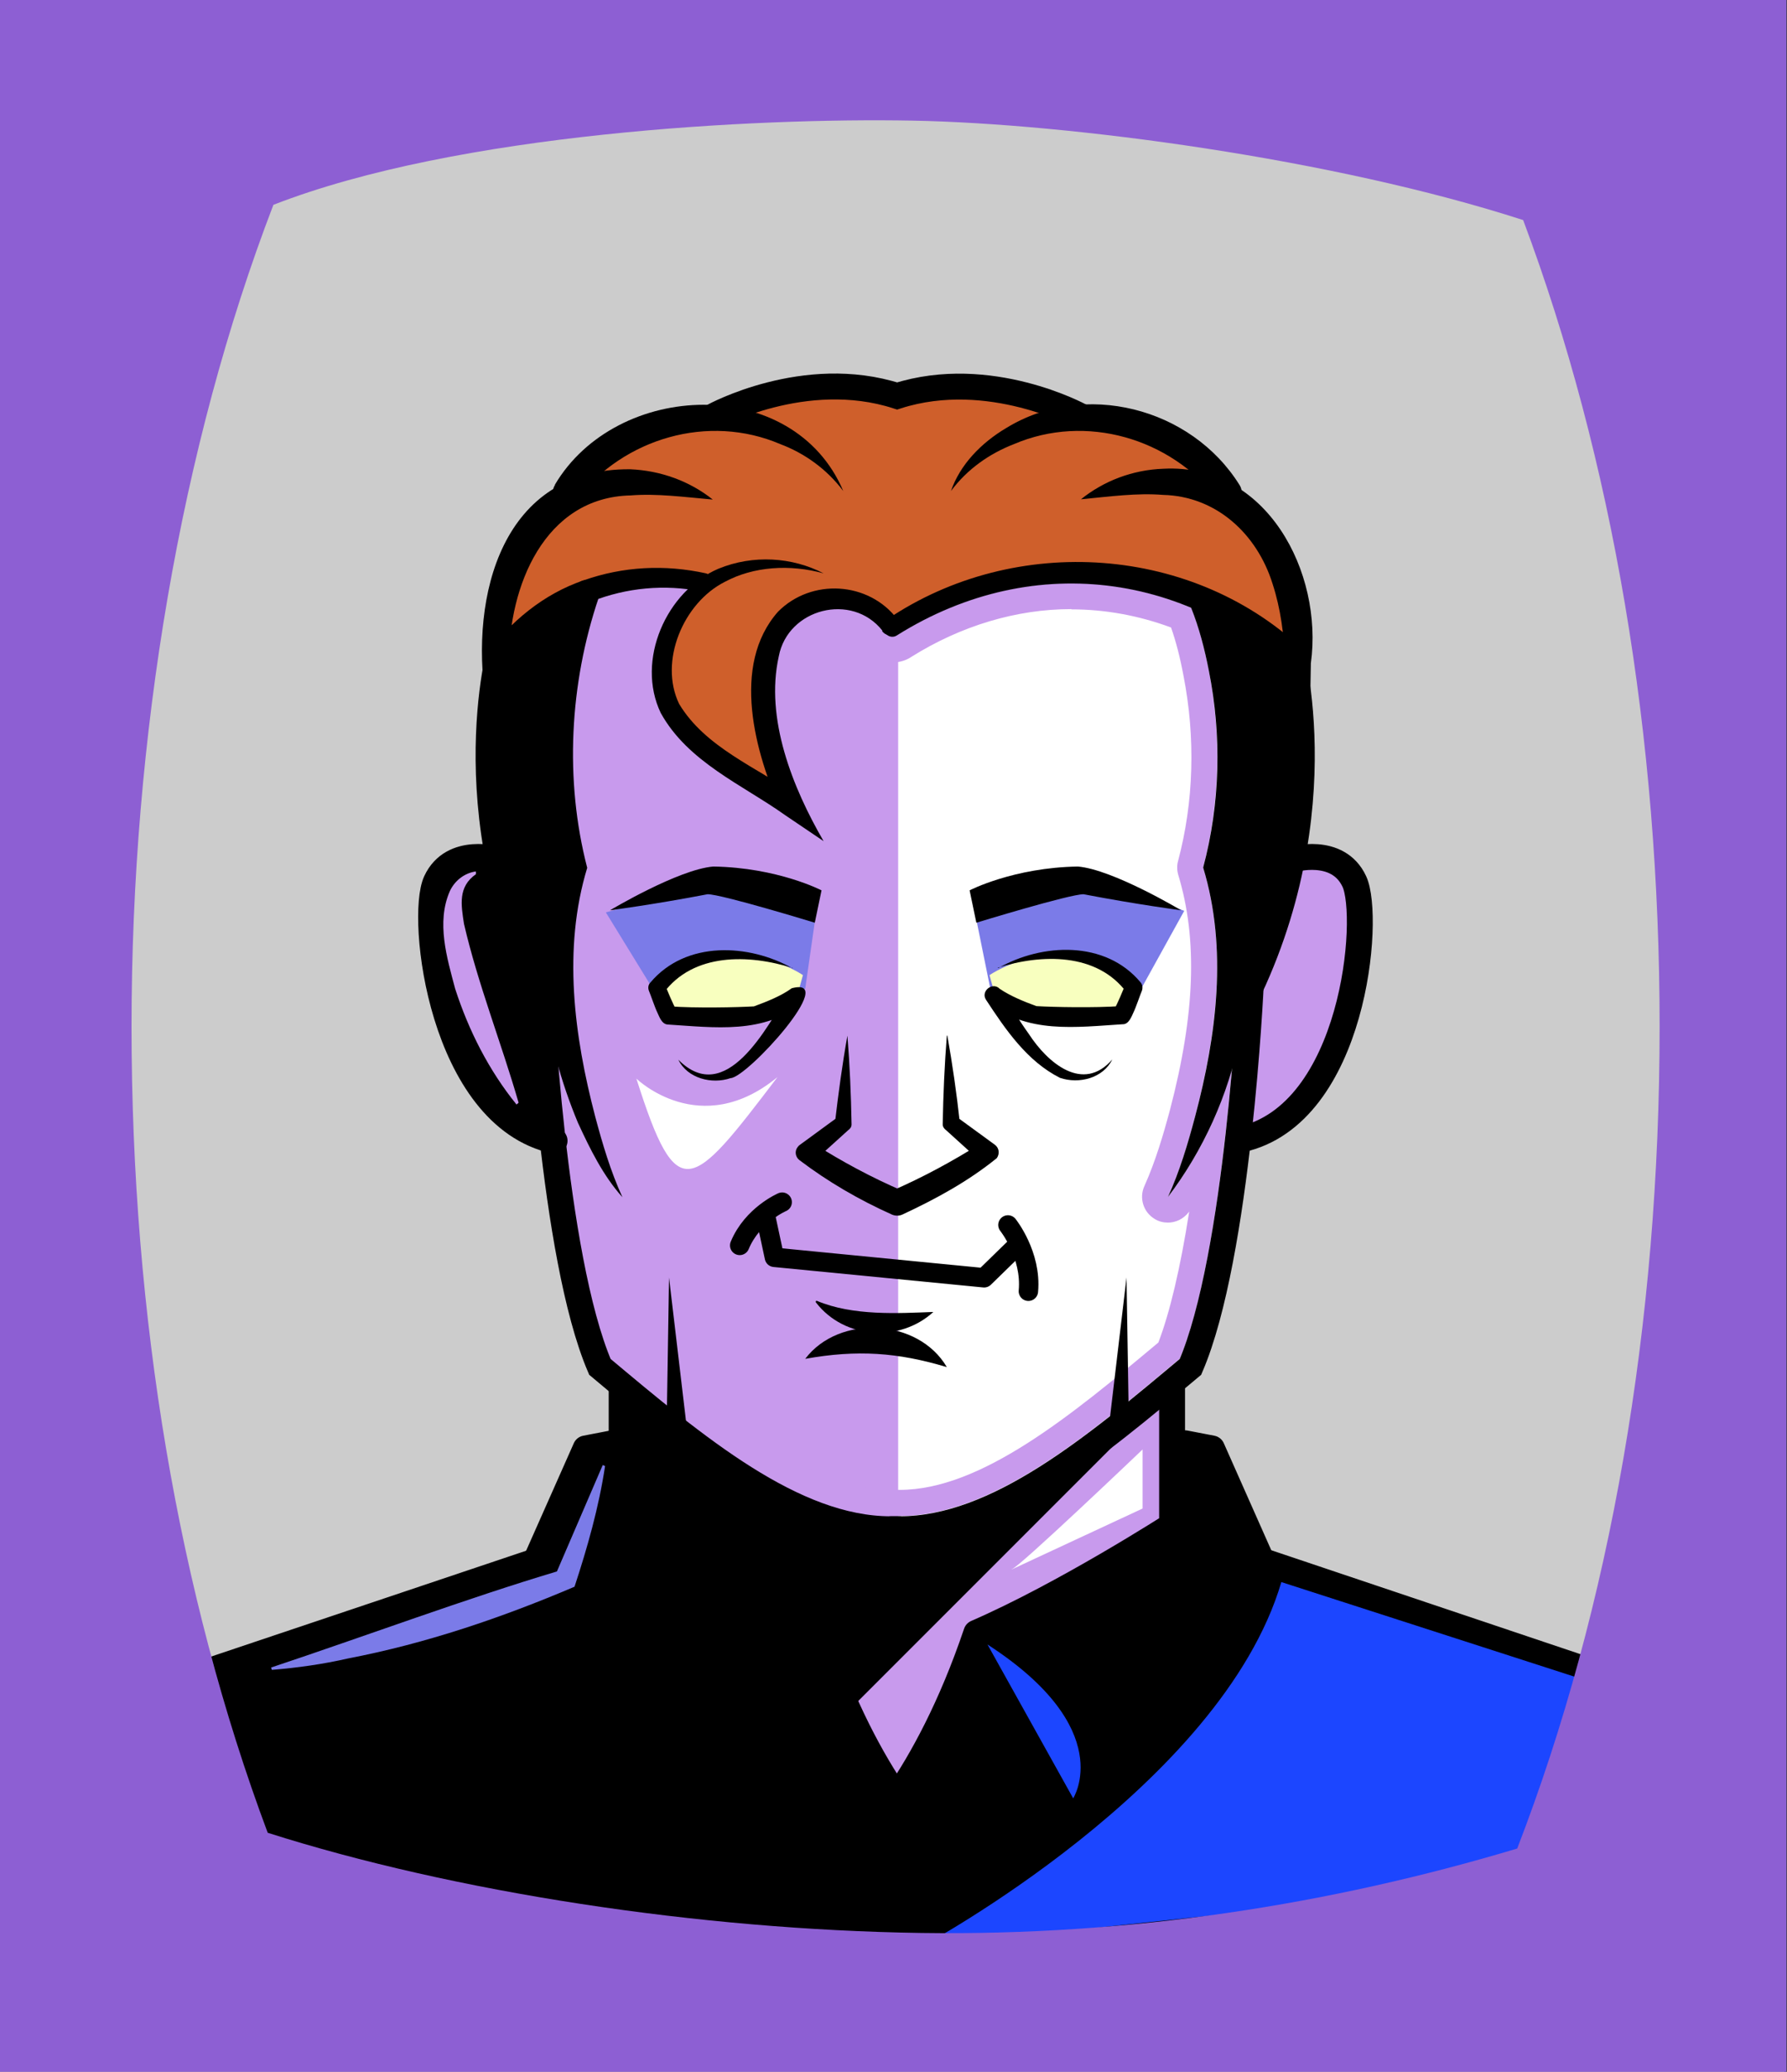 <svg id="Capa_2" xmlns="http://www.w3.org/2000/svg" xmlns:xlink="http://www.w3.org/1999/xlink" viewBox="0 0 69.02 80">
<rect x="0" y="0" width="69.02" height="80" fill="#333333" stroke="none"/>
<defs >
<style >
.cls-1{fill:#c89aed;}.cls-2{fill:#fff;}.cls-3{fill:#f8ffbf;}.cls-4{fill:#7b7be8;}.cls-5{fill:#a88347;}.cls-6{fill:#782ab5;}.cls-7,.cls-8{stroke-miterlimit:10;}.cls-7,.cls-8,.cls-9,.cls-10{stroke:#000;}.cls-7,.cls-8,.cls-9,.cls-10,.cls-11,.cls-12,.cls-13{fill:none;}.cls-8,.cls-9,.cls-10,.cls-11{stroke-linecap:round;}.cls-9{stroke-width:.75px;}.cls-9,.cls-10,.cls-11{stroke-linejoin:round;}.cls-14{fill:#1c46ff;}.cls-11{stroke:#deb778;stroke-dasharray:0 0 0 4.06;}.cls-15{fill:#deb778;}.cls-16{fill:url(#USGS_19_Inundación_de_tierra_2);}.cls-13{stroke:#1d1d1b;stroke-dasharray:0 0 2 2;stroke-width:.3px;}.cls-17{fill:#cf5f2b;}.cls-18{fill:#fcf0c5;}
</style>
<pattern id="USGS_19_Inundación_de_tierra_2" x="0" y="0" width="72" height="72" patternTransform="translate(267.52 -16207) rotate(-90)" patternUnits="userSpaceOnUse" viewBox="0 0 72 72">
<g >
<rect class="cls-12" width="72" height="72">
</rect>
<g >
<line class="cls-13" x1="71" y1="71" x2="144.44" y2="71">
</line>
<line class="cls-13" x1="71" y1="67" x2="144.44" y2="67">
</line>
<line class="cls-13" x1="71" y1="63" x2="144.44" y2="63">
</line>
<line class="cls-13" x1="71" y1="59" x2="144.44" y2="59">
</line>
<line class="cls-13" x1="71" y1="55" x2="144.44" y2="55">
</line>
<line class="cls-13" x1="71" y1="51" x2="144.44" y2="51">
</line>
<line class="cls-13" x1="71" y1="47" x2="144.44" y2="47">
</line>
<line class="cls-13" x1="71" y1="43" x2="144.44" y2="43">
</line>
<line class="cls-13" x1="71" y1="39" x2="144.44" y2="39">
</line>
<line class="cls-13" x1="71" y1="35" x2="144.44" y2="35">
</line>
<line class="cls-13" x1="71" y1="31" x2="144.44" y2="31">
</line>
<line class="cls-13" x1="71" y1="27" x2="144.44" y2="27">
</line>
<line class="cls-13" x1="71" y1="23" x2="144.44" y2="23">
</line>
<line class="cls-13" x1="71" y1="19" x2="144.44" y2="19">
</line>
<line class="cls-13" x1="71" y1="15" x2="144.44" y2="15">
</line>
<line class="cls-13" x1="71" y1="11" x2="144.44" y2="11">
</line>
<line class="cls-13" x1="71" y1="7" x2="144.44" y2="7">
</line>
<line class="cls-13" x1="71" y1="3" x2="144.44" y2="3">
</line>
</g>
<g >
<line class="cls-13" x1="-1" y1="71" x2="72.44" y2="71">
</line>
<line class="cls-13" x1="-1" y1="67" x2="72.44" y2="67">
</line>
<line class="cls-13" x1="-1" y1="63" x2="72.44" y2="63">
</line>
<line class="cls-13" x1="-1" y1="59" x2="72.44" y2="59">
</line>
<line class="cls-13" x1="-1" y1="55" x2="72.44" y2="55">
</line>
<line class="cls-13" x1="-1" y1="51" x2="72.44" y2="51">
</line>
<line class="cls-13" x1="-1" y1="47" x2="72.44" y2="47">
</line>
<line class="cls-13" x1="-1" y1="43" x2="72.44" y2="43">
</line>
<line class="cls-13" x1="-1" y1="39" x2="72.44" y2="39">
</line>
<line class="cls-13" x1="-1" y1="35" x2="72.44" y2="35">
</line>
<line class="cls-13" x1="-1" y1="31" x2="72.44" y2="31">
</line>
<line class="cls-13" x1="-1" y1="27" x2="72.44" y2="27">
</line>
<line class="cls-13" x1="-1" y1="23" x2="72.44" y2="23">
</line>
<line class="cls-13" x1="-1" y1="19" x2="72.44" y2="19">
</line>
<line class="cls-13" x1="-1" y1="15" x2="72.44" y2="15">
</line>
<line class="cls-13" x1="-1" y1="11" x2="72.44" y2="11">
</line>
<line class="cls-13" x1="-1" y1="7" x2="72.44" y2="7">
</line>
<line class="cls-13" x1="-1" y1="3" x2="72.44" y2="3">
</line>
<line class="cls-13" x1="1.04" y1="69" x2="74.48" y2="69">
</line>
<line class="cls-13" x1="1.04" y1="65" x2="74.48" y2="65">
</line>
<line class="cls-13" x1="1.04" y1="61" x2="74.48" y2="61">
</line>
<line class="cls-13" x1="1.04" y1="57" x2="74.48" y2="57">
</line>
<line class="cls-13" x1="1.04" y1="53" x2="74.48" y2="53">
</line>
<line class="cls-13" x1="1.04" y1="49" x2="74.48" y2="49">
</line>
<line class="cls-13" x1="1.04" y1="45" x2="74.48" y2="45">
</line>
<line class="cls-13" x1="1.04" y1="41" x2="74.48" y2="41">
</line>
<line class="cls-13" x1="1.04" y1="37" x2="74.48" y2="37">
</line>
<line class="cls-13" x1="1.04" y1="33" x2="74.48" y2="33">
</line>
<line class="cls-13" x1="1.04" y1="29" x2="74.48" y2="29">
</line>
<line class="cls-13" x1="1.04" y1="25" x2="74.48" y2="25">
</line>
<line class="cls-13" x1="1.04" y1="21" x2="74.48" y2="21">
</line>
<line class="cls-13" x1="1.04" y1="17" x2="74.48" y2="17">
</line>
<line class="cls-13" x1="1.04" y1="13" x2="74.48" y2="13">
</line>
<line class="cls-13" x1="1.04" y1="9" x2="74.48" y2="9">
</line>
<line class="cls-13" x1="1.04" y1="5" x2="74.48" y2="5">
</line>
<line class="cls-13" x1="1.04" y1="1" x2="74.48" y2="1">
</line>
</g>
<g >
<line class="cls-13" x1="-73" y1="71" x2=".44" y2="71">
</line>
<line class="cls-13" x1="-73" y1="67" x2=".44" y2="67">
</line>
<line class="cls-13" x1="-73" y1="63" x2=".44" y2="63">
</line>
<line class="cls-13" x1="-73" y1="59" x2=".44" y2="59">
</line>
<line class="cls-13" x1="-73" y1="55" x2=".44" y2="55">
</line>
<line class="cls-13" x1="-73" y1="51" x2=".44" y2="51">
</line>
<line class="cls-13" x1="-73" y1="47" x2=".44" y2="47">
</line>
<line class="cls-13" x1="-73" y1="43" x2=".44" y2="43">
</line>
<line class="cls-13" x1="-73" y1="39" x2=".44" y2="39">
</line>
<line class="cls-13" x1="-73" y1="35" x2=".44" y2="35">
</line>
<line class="cls-13" x1="-73" y1="31" x2=".44" y2="31">
</line>
<line class="cls-13" x1="-73" y1="27" x2=".44" y2="27">
</line>
<line class="cls-13" x1="-73" y1="23" x2=".44" y2="23">
</line>
<line class="cls-13" x1="-73" y1="19" x2=".44" y2="19">
</line>
<line class="cls-13" x1="-73" y1="15" x2=".44" y2="15">
</line>
<line class="cls-13" x1="-73" y1="11" x2=".44" y2="11">
</line>
<line class="cls-13" x1="-73" y1="7" x2=".44" y2="7">
</line>
<line class="cls-13" x1="-73" y1="3" x2=".44" y2="3">
</line>
<line class="cls-13" x1="-70.96" y1="69" x2="2.48" y2="69">
</line>
<line class="cls-13" x1="-70.96" y1="65" x2="2.48" y2="65">
</line>
<line class="cls-13" x1="-70.96" y1="61" x2="2.48" y2="61">
</line>
<line class="cls-13" x1="-70.96" y1="57" x2="2.48" y2="57">
</line>
<line class="cls-13" x1="-70.96" y1="53" x2="2.48" y2="53">
</line>
<line class="cls-13" x1="-70.96" y1="49" x2="2.48" y2="49">
</line>
<line class="cls-13" x1="-70.96" y1="45" x2="2.48" y2="45">
</line>
<line class="cls-13" x1="-70.96" y1="41" x2="2.48" y2="41">
</line>
<line class="cls-13" x1="-70.96" y1="37" x2="2.48" y2="37">
</line>
<line class="cls-13" x1="-70.96" y1="33" x2="2.48" y2="33">
</line>
<line class="cls-13" x1="-70.96" y1="29" x2="2.48" y2="29">
</line>
<line class="cls-13" x1="-70.96" y1="25" x2="2.48" y2="25">
</line>
<line class="cls-13" x1="-70.96" y1="21" x2="2.48" y2="21">
</line>
<line class="cls-13" x1="-70.96" y1="17" x2="2.48" y2="17">
</line>
<line class="cls-13" x1="-70.96" y1="13" x2="2.48" y2="13">
</line>
<line class="cls-13" x1="-70.96" y1="9" x2="2.48" y2="9">
</line>
<line class="cls-13" x1="-70.96" y1="5" x2="2.48" y2="5">
</line>
<line class="cls-13" x1="-70.96" y1="1" x2="2.48" y2="1">
</line>
</g>
</g>
</pattern>
</defs>
  <path
     style="opacity:1;vector-effect:none;fill:#cccccc;fill-opacity:1;fill-rule:nonzero;stroke:none;stroke-width:4.495;stroke-linecap:butt;stroke-linejoin:miter;stroke-miterlimit:4;stroke-dasharray:none;stroke-dashoffset:0;stroke-opacity:1"
     d="M -0.08,0.361 V 80.361 H 68.92 V 0.361 Z"
     id="rect4304"/>

<g id="Capa_10">
<g >
<path class="cls-1" d="M34.33,15.39s-3-.7-6.7,.8c-4.8,.3-5.4,2.5-5.4,2.5,0,0-3.4,2.4-3.1,7.09-.7,3.7-.2,7.39-.2,7.39,0,0-1.8-.2-2.2,1.8s.2,7.29,4.5,9.19c.9,6.4,1.4,7.89,1.4,7.89l1.4,1.5-.1,1.8-1.4,.6-2,4.5-12.59,4.3,.4,8.59,25.38,4.5,25.78-4.8,1.2-8.89-11.39-3.6-2.6-4.8-1.5,.2,.1-2.7,.7-.8,1.7-8.69s2.9,0,4.1-4.4c1.3-4.8,.5-6.4-1.8-6.2,.8-5.2,.1-7.79,.1-7.79,0,0-.4-5-3.3-6.6-.9-1.8-4.3-2.7-5.7-2.7-1.8-1.8-5.4-1-6.8-.7Z">
</path>
<path class="cls-2" d="M34.69,58.98V24.07s5.57-3.88,11.38-1.18c2.19,5.31,.93,10.96,.93,10.96,0,0,.52,3.68,.73,6.69,.45,3.77-1.71,11.93-1.71,11.93,0,0-6.86,7.27-11.33,6.51Z">
</path>
<path class="cls-17" d="M20.98,38.47l1.08-5.22s-1.26-6.21,.36-10.27c2.25-1.08,4.41-.36,4.41-.36,0,0-2.16,2.25-1.08,4.5s4.41,3.51,4.41,3.51c0,0-2.18-4.11-.27-6.3,1.62-1.53,2.7-1.53,4.5-.09,3.78-2.79,9.73-2.34,11.98-.9,1.53,5.13,.99,8.83,.36,10.09,1.44,4.23,.99,7.11,.99,7.11,0,0,3.24-6.93,2.61-11.8-.18-5.22-.92-8.64-3.52-9.95-1.16-2.84-5.21-3.02-5.21-3.02,0,0-4.32-1.53-6.93-.45-4.59-1.44-5.94,.63-5.94,.63,0,0-3.78-.27-6.12,2.79-4.5,4.23-3.96,10.09-3.96,10.09,0,0,.27,6.75,2.34,9.64Z">
</path>
<polygon class="cls-4" points="31.56 34.97 27.84 34.05 23.4 35.23 25.34 38.39 31.1 38.18 31.56 34.97">
</polygon>
<polygon class="cls-4" points="37.58 34.87 42.22 33.9 45.74 35.17 43.65 38.95 38.24 38.13 37.58 34.87">
</polygon>
<path class="cls-3" d="M31.02,37.66s-1.65-1.17-3.9-.69c-1.86,.56-1.79,1.42-1.79,1.42l.53,.83,3.55-.04,1.43-.91,.17-.61Z">
</path>
<path class="cls-3" d="M38.21,37.66s1.65-1.17,3.9-.69c1.86,.56,1.79,1.42,1.79,1.42l-.53,.83-3.55-.04-1.43-.91-.17-.61Z">
</path>
<path d="M18.94,33.18s-2.35-.24-2.5,1.94,1.82,7.7,4.87,8.64c-.58-3.7-.33-5.3-.33-5.3,0,0-1.72-3.82-2.04-5.29Z">
</path>
<path d="M43.17,55.66l-19.47,19.47-14.6-2.72-1.15-7.66,12.59-4.3,2-4.5,1.5-.08v-2.32s6.23,5.49,10.19,5.15c4.19,.45,8.94-3.06,8.94-3.06Z">
</path>
<path class="cls-1" d="M41.38,23.53c1.31,0,2.61,.24,3.85,.7,.19,.54,.35,1.16,.48,1.86,.47,2.4,.4,4.87-.21,7.16-.05,.18-.04,.37,.01,.54,.75,2.48,.65,5.36-.32,9.06-.26,.97-.56,1.99-.99,2.95-.21,.46-.04,1.01,.4,1.27,.16,.1,.34,.14,.51,.14,.3,0,.6-.14,.8-.4,0,0,.01-.02,.02-.02-.34,2.18-.75,3.9-1.19,5.05-3.37,2.82-6.85,5.69-9.99,5.69h-.35c-3.13,0-6.61-2.86-9.98-5.68-.5-1.31-.89-3.16-1.18-5.05,.03,.03,.05,.06,.08,.09,.2,.22,.47,.33,.74,.33,.19,0,.38-.05,.55-.17,.41-.27,.56-.81,.35-1.26-.44-.95-.73-1.98-.99-2.94-.98-3.7-1.08-6.58-.32-9.06,.05-.18,.06-.37,.01-.55-.78-2.96-.69-6.25,.25-9.32,.25-.07,.5-.12,.76-.16-.61,1.36-.66,2.9-.04,4.18,0,.02,.02,.03,.03,.05,.89,1.63,2.43,2.58,3.78,3.42,.47,.29,.91,.57,1.34,.88l1.48,1c.17,.11,.37,.17,.56,.17,.25,0,.49-.09,.68-.27,.34-.32,.41-.83,.18-1.23-1.01-1.73-2.11-4.24-1.62-6.44,.13-.66,.75-1.01,1.3-1.01,.26,0,.64,.08,.93,.43,.11,.15,.23,.25,.32,.31,.24,.21,.55,.33,.87,.33,.26,0,.52-.08,.71-.21,1.93-1.21,4.07-1.85,6.19-1.85m0-1c-2.27,0-4.58,.65-6.73,2-.06,.04-.12,.06-.18,.06-.1,0-.19-.05-.25-.12-.05-.03-.1-.06-.14-.12-.45-.57-1.09-.83-1.73-.83-1.03,0-2.06,.68-2.28,1.82-.54,2.41,.54,5.09,1.74,7.14l-1.48-1c-1.64-1.18-3.77-2.05-4.81-3.95-.76-1.59-.19-3.55,1.05-4.76-.32-.04-.63-.06-.95-.06-.86,0-1.71,.15-2.51,.43-1.11,3.3-1.31,6.99-.42,10.37-.96,3.13-.52,6.48,.31,9.61,.28,1.05,.58,2.1,1.05,3.11-.76-.84-1.25-1.86-1.72-2.88-.3-.71-.55-1.45-.76-2.21,.28,3.37,.88,8.6,2.01,11.33,3.61,3.02,7.29,6.08,10.82,6.08h.35c3.56,0,7.25-3.09,10.82-6.08,1.12-2.69,1.72-7.8,2.01-11.18-.52,1.8-1.37,3.49-2.47,4.94,.46-1.01,.77-2.06,1.05-3.11,.82-3.13,1.26-6.48,.31-9.61,.65-2.47,.71-5.1,.22-7.61-.16-.82-.38-1.67-.68-2.42h0c-1.48-.63-3.05-.95-4.63-.95h0Z">
</path>
<path d="M34.08,24.35c-1.18-1.49-3.65-.85-4,.99-.54,2.41,.54,5.09,1.73,7.14,0,0-1.48-1-1.48-1-1.64-1.17-3.76-2.05-4.81-3.95-.97-2.03,.21-4.71,2.23-5.57,1.34-.55,2.85-.45,4.06,.18-1.3-.36-2.71-.27-3.82,.33-1.6,.81-2.55,3.07-1.76,4.71,1.01,1.68,2.98,2.44,4.59,3.56,0,0-.63,.61-.63,.61-1.03-2.27-1.97-5.66-.14-7.73,1.29-1.3,3.5-1.17,4.61,.29,.32,.39-.29,.86-.59,.46h0Z">
</path>
<path d="M27.09,22.84c-2.83-.58-5.94,.58-7.52,3.04,0,0-.81,1.17-.81,1.17-.62-4.07,.64-8.97,5.58-8.93,1.18,.05,2.3,.46,3.19,1.17-1.13-.1-2.17-.24-3.17-.16-3.34,.07-4.72,3.53-4.7,6.45,0,0-.91-.27-.91-.27,.95-1.3,2.25-2.38,3.79-2.9,1.53-.54,3.14-.62,4.73-.27,.19,.05,.32,.24,.27,.43-.05,.2-.25,.32-.45,.27h0Z">
</path>
<path d="M21.43,18.72c2.39-4.04,9.22-4.28,11.14,.24-.64-.85-1.5-1.46-2.43-1.81-2.78-1.19-6.04-.23-7.87,2.13-.37,.53-1.18-.02-.83-.56h0Z">
</path>
<path d="M34.26,23.92c4.95-3.35,11.9-2.9,16.21,1.3,0,0-.84,.35-.84,.35-.03-1.05-.17-2.08-.48-3.03-.6-1.92-2.17-3.38-4.23-3.43-1-.08-2.04,.06-3.17,.17,.88-.71,2-1.14,3.19-1.18,3.98-.21,6.17,3.99,5.69,7.51,0,0-.02,1.11-.02,1.11-4.28-4.59-10.62-5.54-15.96-2.19-.38,.25-.79-.36-.39-.61h0Z">
</path>
<path d="M47.03,19.28c-1.83-2.36-5.09-3.32-7.87-2.13-.93,.36-1.8,.96-2.43,1.81,.35-1.02,1.17-1.86,2.13-2.43,3.01-1.85,7.14-.8,9.01,2.19,.35,.54-.46,1.08-.83,.56h0Z">
</path>
<path class="cls-8" d="M41.73,16.07s-3.51-1.92-7.08-.78c-3.57-1.15-7.09,.78-7.09,.78">
</path>
<path class="cls-8" d="M19.36,24.87s-2.06,7.07,2.26,14.75">
</path>
<path d="M23.12,23.09c-1.12,3.31-1.32,7.03-.44,10.42-.95,3.13-.51,6.48,.31,9.61,.28,1.05,.59,2.1,1.05,3.11-.75-.84-1.25-1.86-1.72-2.88-1.3-3.13-1.91-6.73-.63-10.01,0,0-.01,.3-.01,.3-.68-2.69-.71-5.5-.2-8.22,.17-.91,.38-1.78,.7-2.69,.09-.26,.38-.4,.64-.3,.27,.09,.4,.4,.3,.66h0Z">
</path>
<path class="cls-8" d="M34.75,59.05h-.35c-3.76,0-7.53-3.17-11.23-6.27-1.84-4.29-2.32-14.76-2.32-14.76">
</path>
<path class="cls-8" d="M19.24,33.19s-1.76-.53-2.4,.85,.21,9.06,4.58,10.01">
</path>
<path class="cls-8" d="M49.79,24.87s2.06,7.07-2.26,14.75">
</path>
<path d="M46.95,23.12c1.24,3.36,1.39,7.05,.52,10.51,0,0-.01-.3-.01-.3,1.57,4.31,.35,9.34-2.35,12.89,.46-1.01,.77-2.06,1.05-3.11,.83-3.13,1.26-6.48,.31-9.61,.66-2.47,.72-5.1,.22-7.6-.16-.83-.38-1.67-.68-2.42-.23-.6,.69-.97,.93-.36h0Z">
</path>
<path class="cls-8" d="M34.4,59.05h.35c3.77,0,7.53-3.17,11.23-6.27,1.85-4.29,2.33-14.76,2.33-14.76">
</path>
<path class="cls-8" d="M49.91,33.19s1.76-.53,2.4,.85,0,9-4.38,9.96">
</path>
<path d="M23.56,35.15s2.64-1.58,3.99-1.69c2.49,.04,4.18,.92,4.18,.92l-.26,1.25s-3.59-1.1-4.14-1.1c-2.09,.4-3.77,.62-3.77,.62Z">
</path>
<path d="M30.62,37.38c-1.7-.54-3.84-.59-4.99,.96,0,0,.05-.32,.05-.32,.11,.26,.31,.76,.45,.99l-.26-.15c.99,.07,2.59,.04,3.25,0,.49-.18,1.05-.4,1.46-.7,1.86-.49-1.72,3.45-2.36,3.47-.73,.25-1.67,.01-2.02-.71,1.83,1.84,3.43-1.24,4.28-2.65,0,0,.53,.42,.53,.42-1.46,1.27-3.45,.98-5.23,.87-.23-.02-.32-.32-.39-.46-.09-.18-.25-.66-.33-.85-.04-.11-.02-.23,.06-.31,1.37-1.63,3.81-1.5,5.49-.55h0Z">
</path>
<path d="M45.62,35.15s-2.64-1.58-3.99-1.69c-2.49,.04-4.18,.92-4.18,.92l.26,1.25s3.59-1.1,4.14-1.1c2.09,.4,3.77,.62,3.77,.62Z">
</path>
<path d="M38.56,37.38c1.68-.96,4.13-1.08,5.49,.55,.08,.09,.09,.21,.06,.31-.08,.19-.24,.67-.33,.85-.07,.15-.18,.47-.42,.46-1.77,.11-3.74,.39-5.2-.87,0,0,.53-.42,.53-.42,.32,.57,.67,1.14,1.05,1.67,.73,1.12,2.09,2.28,3.22,.98-.35,.72-1.28,.96-2.02,.71-1.27-.64-2.1-1.86-2.86-3.02-.21-.33,.26-.7,.53-.42,.41,.28,.95,.5,1.42,.67,.66,.04,2.25,.07,3.25,0,0,0-.26,.15-.26,.15,.14-.23,.34-.73,.45-.99,0,0,.05,.32,.05,.32-1.15-1.55-3.29-1.5-4.99-.96h0Z">
</path>
<path d="M36.59,39.99c.2,1.13,.36,2.24,.48,3.35l-.13-.22,1.48,1.08c.17,.12,.2,.35,.08,.52-1.11,.9-2.36,1.58-3.65,2.18-.13,.06-.28,.05-.4,0-1.27-.57-2.46-1.26-3.57-2.1-.16-.12-.2-.35-.07-.51,.02-.03,.05-.06,.08-.08l1.49-1.09-.13,.22c.13-1.11,.28-2.23,.48-3.35,.09,1.13,.14,2.28,.16,3.43,0,.1-.06,.17-.13,.22l-1.27,1.15-.06-.63c1.08,.69,2.24,1.31,3.42,1.82h-.4c1.18-.51,2.34-1.14,3.42-1.82l-.05,.64-1.28-1.16c-.07-.05-.13-.13-.13-.22,.02-1.15,.07-2.29,.16-3.43h0Z">
</path>
<polyline class="cls-9" points="29.58 47.01 29.91 48.55 38.01 49.34 39.19 48.19">
</polyline>
<path class="cls-9" d="M30.21,46.42s-1.15,.49-1.64,1.67">
</path>
<path class="cls-9" d="M38.93,47.3s.92,1.15,.79,2.56">
</path>
<path d="M31.55,50.23c1.4,.59,3.14,.48,4.5,.43-1.3,1.19-3.44,1.05-4.53-.36-.03-.03-.01-.08,.03-.07h0Z">
</path>
<path d="M31.1,52.47c1.31-1.73,4.37-1.56,5.47,.32-1.9-.57-3.46-.68-5.47-.32h0Z">
</path>
<path d="M25.84,49.33l.66,5.58c.02,.21-.12,.39-.33,.42-.22,.03-.42-.15-.42-.38l.09-5.62h0Z">
</path>
<path d="M43.51,49.33l.09,5.62c0,.21-.16,.38-.37,.38-.23,0-.41-.2-.38-.42l.66-5.58h0Z">
</path>
<path class="cls-10" d="M45.27,53.65v5.25s-4.15,2.67-7.56,4.15c-.97,2.87-2.1,4.93-3.07,6.34-.97-1.41-2.09-3.47-3.06-6.34-3.42-1.48-7.57-4.15-7.57-4.15v-5.25">
</path>
<path class="cls-10" d="M23.66,55.73l-1.04,.2-1.93,4.35s-.1,4.5,7.37,9c1.09-3.86,3.52-6.23,3.52-6.23">
</path>
<path class="cls-10" d="M45.77,55.73l1.04,.2,1.93,4.35s.1,4.5-7.37,9c-1.09-3.86-3.52-6.23-3.52-6.23">
</path>
<line class="cls-10" x1="20.7" y1="60.28" x2="7.72" y2="64.64">
</line>
<line class="cls-10" x1="48.78" y1="60.28" x2="61.75" y2="64.64">
</line>
<path class="cls-4" d="M23.37,56.61c-.24,1.59-.68,3.14-1.18,4.66-2.82,1.2-5.73,2.19-8.75,2.77-.96,.22-1.95,.36-2.94,.44,0,0-.03-.09-.03-.09,3.6-1.2,7.62-2.69,11.04-3.71,0,0,1.77-4.11,1.77-4.11l.09,.04h0Z">
</path>
<polygon points="45.37 55.63 45.2 59.1 37.92 62.91 34.96 69.25 32.17 65.27 22.95 74.75 58.74 74.75 61.53 70.77 60.09 64.17 48.92 60.2 46.72 55.71 45.37 55.63">
</polygon>
<path class="cls-14" d="M49.49,61.09l12.49,4.03-3.9,7.64-22.48,2.4s11.57-6.2,13.89-14.07Z">
</path>
<path class="cls-2" d="M39.08,60.59c.21,0,5.05-4.62,5.05-4.62v2.28l-5.05,2.35Z">
</path>
<path d="M22.8,23.36s-2.55,0-3.83,2.41c-.85,7.66,2.27,12.55,2.27,12.55l.57-4.61s-.78-6.88,.99-10.35Z">
</path>
<path d="M46.55,23.36c-.08-.28,3.33,2.06,3.33,2.06,0,0,.99,8.01-1.84,12.48-.64-3.12-.92-4.68-.92-4.68,0,0,1.13-3.97-.57-9.86Z">
</path>
<path class="cls-2" d="M24.58,41.65s2.46,2.4,5.45-.06c-3.34,4.39-3.87,5.04-5.45,.06Z">
</path>
<path class="cls-14" d="M38.14,63.5l3.31,5.94s1.73-2.68-3.31-5.94Z">
</path>
<path class="cls-1" d="M18.39,33.75c-.71,.49-.58,1.19-.47,1.92,.54,2.33,1.43,4.56,2.11,6.91,0,0-.08,.07-.08,.07-1.07-1.32-1.85-2.86-2.37-4.47-.32-1.2-.73-2.56-.21-3.76,.18-.4,.56-.71,1.01-.77v.1h0Z">
</path>
</g>
</g>

  <path
     style="opacity:1;vector-effect:none;fill:#8d5fd3;fill-opacity:1;fill-rule:nonzero;stroke:none;stroke-width:2.358;stroke-linecap:butt;stroke-linejoin:miter;stroke-miterlimit:4;stroke-dasharray:none;stroke-dashoffset:0;stroke-opacity:0.442"
     d="M 0,1.2e-7 V 80 H 69 V 1.2e-7 Z M 35.24,4.658 c 6.068,0.112 16.27,1.47 23.59,3.84 3.46,9.24 5.27,19.951 5.27,31.141 0,11.47 -1.89,22.39 -5.5,31.74 -7.2,2.16 -14.94,3.377 -23.02,3.26 -8.58,-0.124 -18.036,-1.573 -25.24,-3.869 -3.45,-9.22 -5.26,-19.931 -5.26,-31.131 0,-11.2 1.89,-22.38 5.48,-31.73 C 17.683,5.134 29.173,4.546 35.24,4.658 Z"
     id="rect4304" />


</svg>
